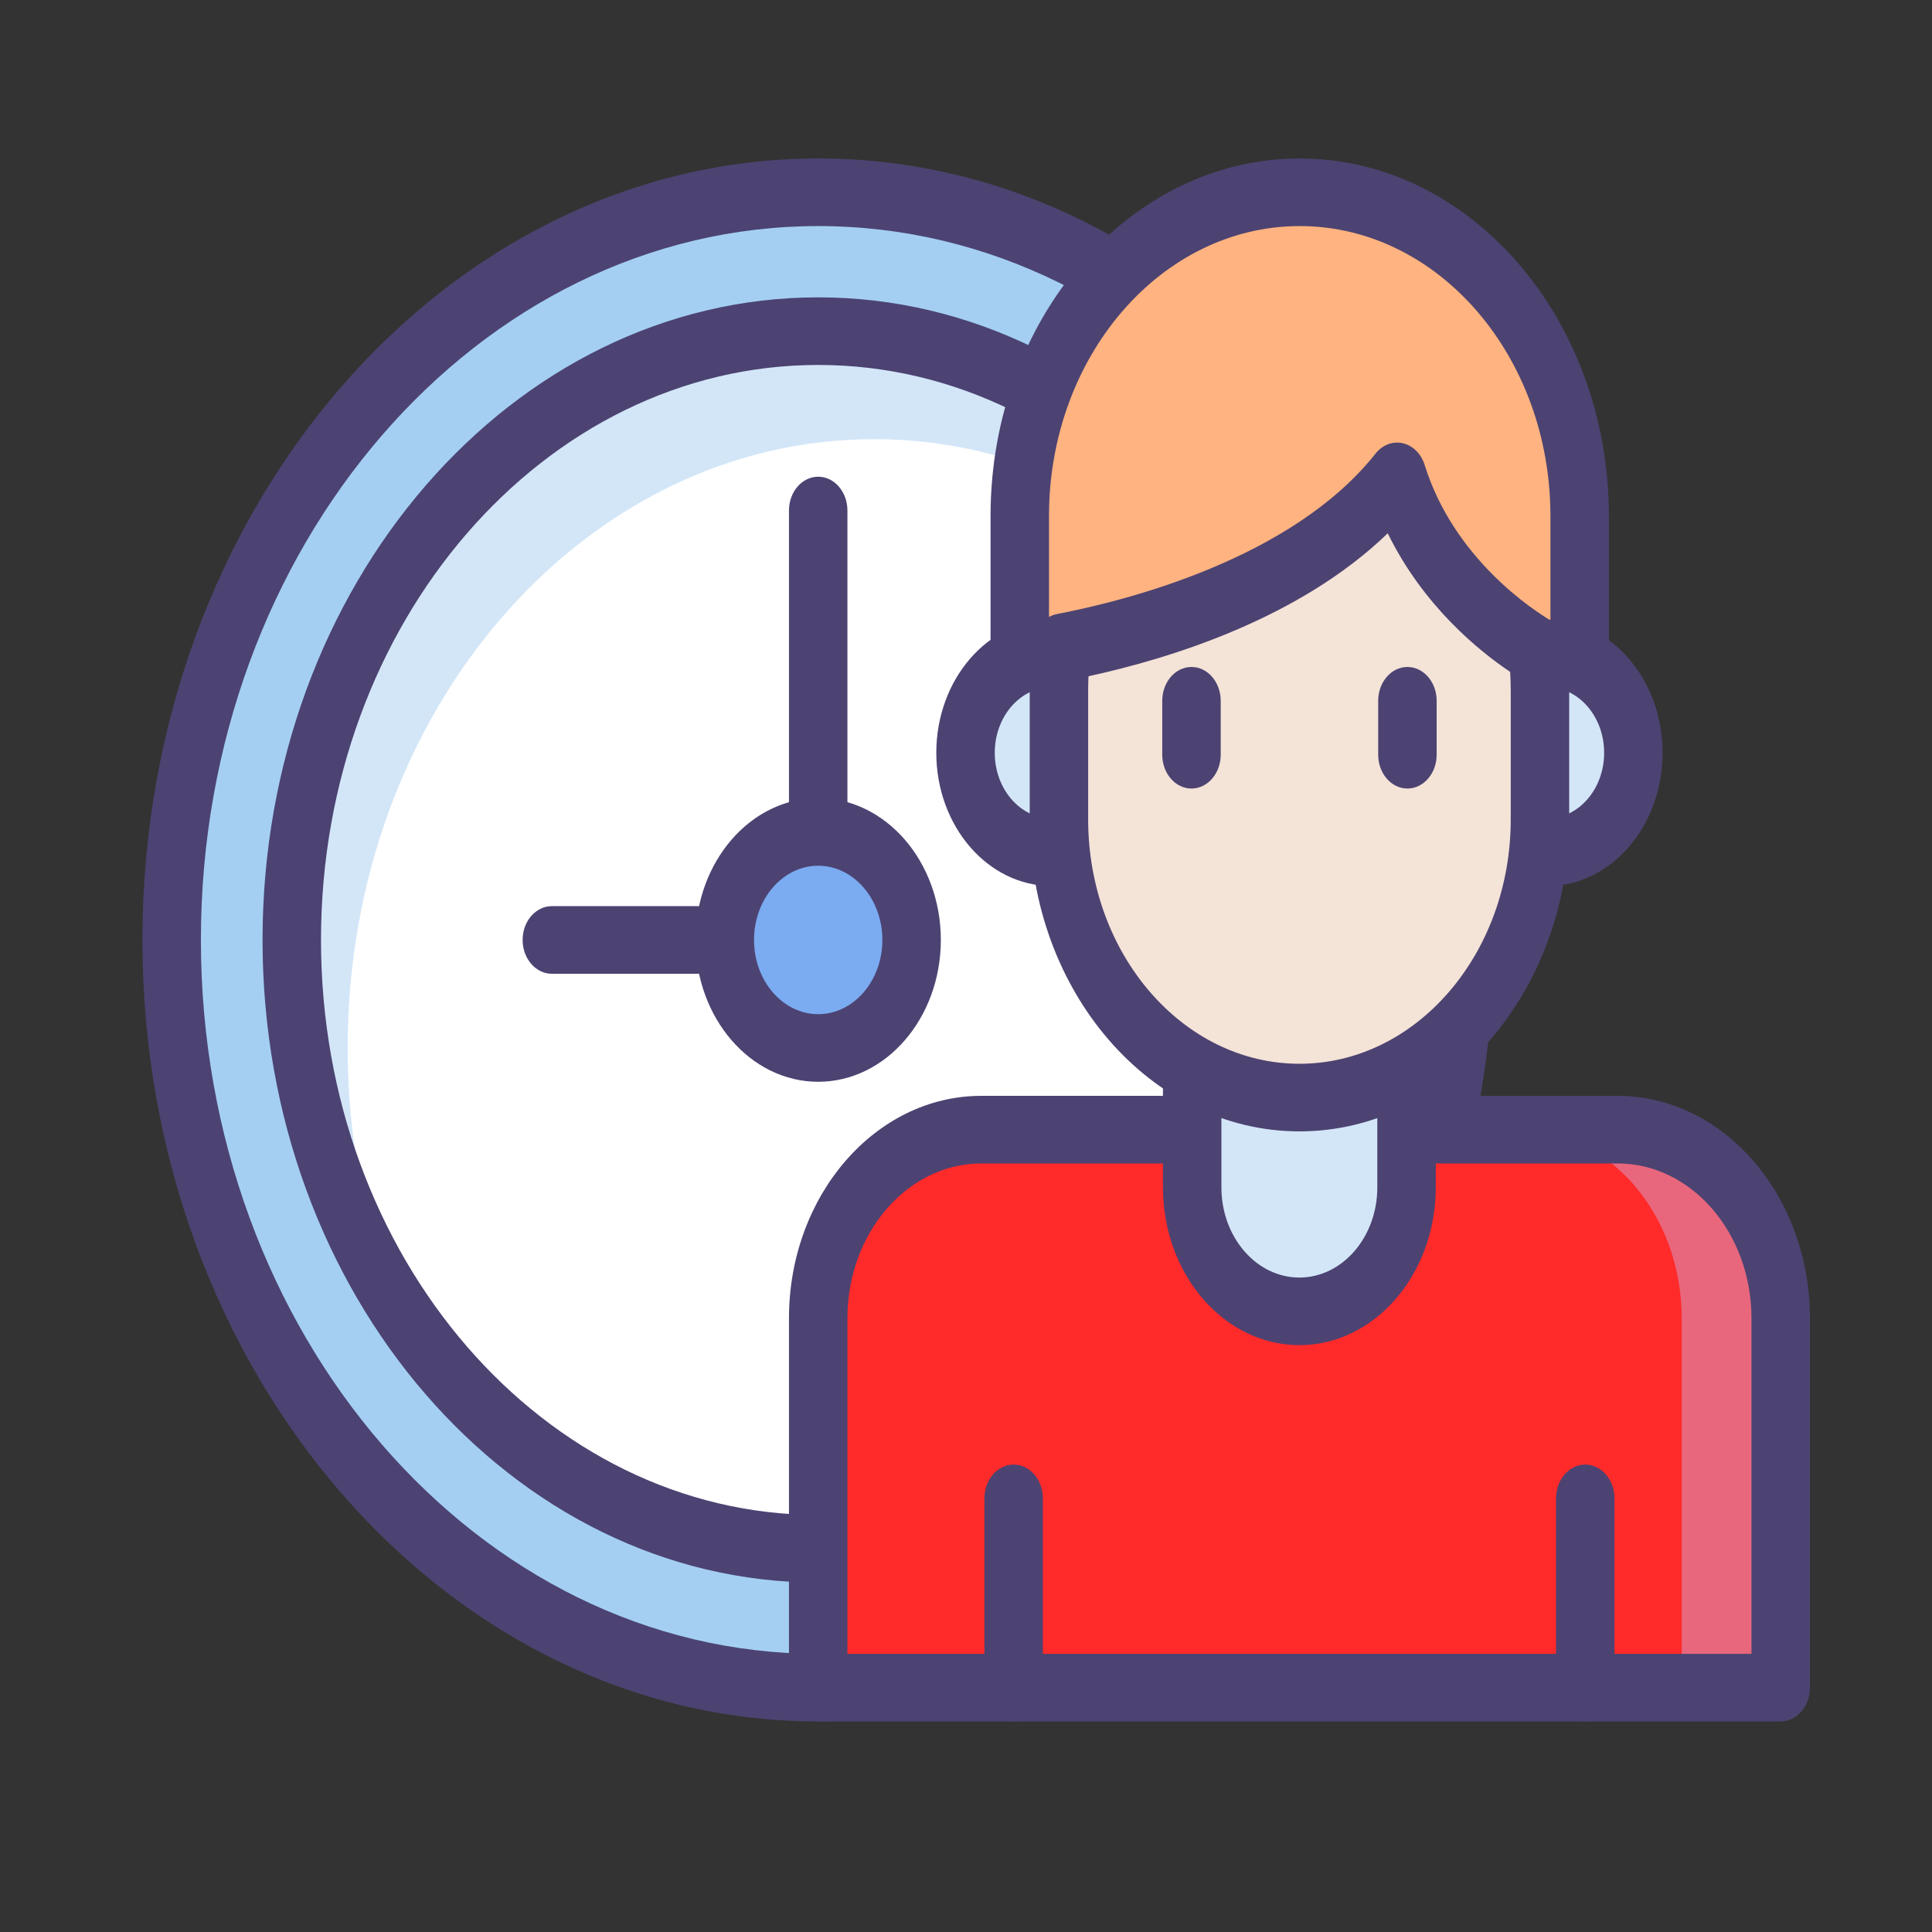 <?xml version="1.0" encoding="UTF-8" standalone="no"?>
<!-- Generator: Adobe Illustrator 22.1.0, SVG Export Plug-In . SVG Version: 6.00 Build 0)  -->

<svg
   version="1.1"
   id="Icon_Set"
   x="0px"
   y="0px"
   viewBox="0 0 512 512"
   style="enable-background:new 0 0 512 512;"
   xml:space="preserve"
   xmlns="http://www.w3.org/2000/svg"
   xmlns:svg="http://www.w3.org/2000/svg"><rect x="0" y="0" width="512" height="512" fill="#333333" stroke="none"/><defs
   id="defs497">
	
	

		
		
		
		
		
		
		
		
		
		
		
		
		
		
	</defs>
<style
   type="text/css"
   id="style385">
	.st0{fill:#F0C48A;}
	.st1{fill:#FD919E;}
	.st2{fill:#4C4372;}
	.st3{fill:#D3E6F8;}
	.st4{fill:#A4CFF2;}
	.st5{fill:#7BABF1;}
	.st6{fill:#FFFFFF;}
	.st7{fill:#E8677D;}
	.st8{fill:none;stroke:#4C4372;stroke-width:12;stroke-linecap:round;stroke-linejoin:round;stroke-miterlimit:10;}
</style>
<g
   id="g425"
   transform="matrix(1.291,0,0,1.493,-71.796,-133.11)">
			<g
   id="g395">
				<circle
   class="st4"
   cx="223.569"
   cy="256"
   r="132.715"
   id="circle393" />
			</g>
			<g
   id="g399">
				<circle
   class="st6"
   cx="223.569"
   cy="256"
   r="108.063"
   id="circle397" />
			</g>
			<g
   id="g403">
				<path
   class="st3"
   d="m 126.977,275.174 c 0,-59.682 48.382,-108.063 108.063,-108.063 35.406,0 66.834,17.028 86.544,43.341 -17.186,-36.919 -54.608,-62.516 -98.015,-62.516 -59.682,0 -108.063,48.382 -108.063,108.063 0,24.276 8.005,46.681 21.519,64.722 -6.444,-13.841 -10.048,-29.272 -10.048,-45.547 z"
   id="path401" />
			</g>
			<g
   id="g407">
				<path
   class="st2"
   d="M 223.569,394.715 C 147.081,394.715 84.854,332.488 84.854,256 c 0,-76.488 62.228,-138.715 138.715,-138.715 76.487,0 138.715,62.227 138.715,138.715 0,76.488 -62.227,138.715 -138.715,138.715 z m 0,-265.43 c -69.871,0 -126.715,56.844 -126.715,126.715 0,69.871 56.844,126.715 126.715,126.715 69.871,0 126.715,-56.844 126.715,-126.715 0,-69.871 -56.844,-126.715 -126.715,-126.715 z"
   id="path405" />
			</g>
			<g
   id="g411">
				<path
   class="st2"
   d="m 223.569,370.063 c -62.895,0 -114.063,-51.169 -114.063,-114.063 0,-62.894 51.168,-114.063 114.063,-114.063 62.895,0 114.063,51.169 114.063,114.063 0,62.894 -51.168,114.063 -114.063,114.063 z m 0,-216.126 c -56.278,0 -102.063,45.785 -102.063,102.063 0,56.278 45.785,102.063 102.063,102.063 56.278,0 102.063,-45.785 102.063,-102.063 0,-56.278 -45.785,-102.063 -102.063,-102.063 z"
   id="path409" />
			</g>
			<g
   id="g415">
				<path
   class="st2"
   d="m 223.569,262 h -54.675 c -3.313,0 -6,-2.686 -6,-6 0,-3.314 2.687,-6 6,-6 h 48.675 v -70.226 c 0,-3.314 2.687,-6 6,-6 3.313,0 6,2.686 6,6 V 256 c 0,3.314 -2.687,6 -6,6 z"
   id="path413" />
			</g>
			<g
   id="g419">
				<circle
   class="st5"
   cx="223.569"
   cy="256"
   r="19.174"
   id="circle417" />
			</g>
			<g
   id="g423">
				<path
   class="st2"
   d="m 223.569,281.174 c -13.881,0 -25.174,-11.293 -25.174,-25.174 0,-13.881 11.293,-25.174 25.174,-25.174 13.881,0 25.174,11.293 25.174,25.174 0,13.881 -11.293,25.174 -25.174,25.174 z m 0,-38.348 c -7.264,0 -13.174,5.91 -13.174,13.174 0,7.264 5.91,13.174 13.174,13.174 7.264,0 13.174,-5.91 13.174,-13.174 0,-7.264 -5.91,-13.174 -13.174,-13.174 z"
   id="path421" />
			</g>
		</g><g
   id="g429"
   transform="matrix(1.291,0,0,1.493,-71.796,-133.11)"
   style="fill:#ffb380">
			<path
   class="st5"
   d="m 379.877,224.75 v -44 c 0,-31.737 -25.728,-57.465 -57.465,-57.465 v 0 c -31.737,0 -57.465,25.728 -57.465,57.465 v 44 h 17.945 80.359 z"
   id="path427"
   style="fill:#ffb380" />
		</g><g
   id="g433"
   transform="matrix(1.291,0,0,1.493,-71.796,-133.11)">
			<path
   class="st2"
   d="M 379.877,230.75 H 264.946 c -3.313,0 -6,-2.686 -6,-6 v -44 c 0,-34.995 28.47,-63.465 63.465,-63.465 34.995,0 63.466,28.47 63.466,63.465 v 44 c 0,3.314 -2.686,6 -6,6 z m -108.931,-12 h 102.931 v -38 c 0,-28.378 -23.087,-51.465 -51.465,-51.465 -28.378,0 -51.466,23.087 -51.466,51.465 z"
   id="path431" />
		</g><g
   id="g437"
   transform="matrix(1.291,0,0,1.493,-71.796,-133.11)">
			<path
   class="st3"
   d="M 373.266,240.419 H 271.45 c -9.741,0 -17.638,-7.897 -17.638,-17.638 v 0 c 0,-9.741 7.897,-17.638 17.638,-17.638 h 101.816 c 9.741,0 17.638,7.897 17.638,17.638 v 0 c 0,9.741 -7.897,17.638 -17.638,17.638 z"
   id="path435" />
		</g><g
   id="g441"
   transform="matrix(1.291,0,0,1.493,-71.796,-133.11)">
			<path
   class="st2"
   d="M 373.266,246.419 H 271.45 c -13.034,0 -23.638,-10.604 -23.638,-23.638 0,-13.034 10.604,-23.638 23.638,-23.638 h 101.816 c 13.034,0 23.637,10.604 23.637,23.638 0,13.034 -10.603,23.638 -23.637,23.638 z M 271.45,211.144 c -6.417,0 -11.638,5.221 -11.638,11.638 0,6.417 5.221,11.638 11.638,11.638 h 101.816 c 6.417,0 11.637,-5.221 11.637,-11.638 0,-6.417 -5.22,-11.638 -11.637,-11.638 z"
   id="path439" />
		</g><g
   id="g445"
   transform="matrix(1.291,0,0,1.493,-71.796,-133.11)"
   style="fill:#ff2a2a">
			<path
   class="st1"
   d="M 421.146,388.715 H 223.569 v -65.559 c 0,-18.493 14.992,-33.485 33.485,-33.485 h 130.607 c 18.493,0 33.485,14.992 33.485,33.485 z"
   id="path443"
   style="fill:#ff2a2a" />
		</g><g
   id="g449"
   transform="matrix(1.291,0,0,1.493,-71.796,-133.11)">
			<path
   class="st7"
   d="M 387.661,289.672 H 367.34 c 18.493,0 33.485,14.992 33.485,33.485 v 65.559 h 20.321 v -65.559 c 10e-4,-18.493 -14.991,-33.485 -33.485,-33.485 z"
   id="path447" />
		</g><g
   id="g453"
   transform="matrix(1.291,0,0,1.493,-71.796,-133.11)">
			<path
   class="st2"
   d="M 421.146,394.715 H 223.569 c -3.313,0 -6,-2.686 -6,-6 v -65.559 c 0,-21.772 17.713,-39.485 39.485,-39.485 h 130.607 c 21.772,0 39.485,17.713 39.485,39.485 v 65.559 c 0,3.314 -2.686,6 -6,6 z m -191.577,-12 h 185.578 v -59.559 c 0,-15.155 -12.33,-27.485 -27.485,-27.485 H 257.054 c -15.155,0 -27.485,12.33 -27.485,27.485 z"
   id="path451" />
		</g><g
   id="g463"
   transform="matrix(1.291,0,0,1.493,-71.796,-133.11)">
			<g
   id="g457">
				<path
   class="st2"
   d="m 263.69,394.715 c -3.313,0 -6,-2.686 -6,-6 v -33.593 c 0,-3.314 2.687,-6 6,-6 3.313,0 6,2.686 6,6 v 33.593 c 0,3.314 -2.687,6 -6,6 z"
   id="path455" />
			</g>
			<g
   id="g461">
				<path
   class="st2"
   d="m 381.025,394.715 c -3.313,0 -6,-2.686 -6,-6 v -33.593 c 0,-3.314 2.687,-6 6,-6 3.313,0 6,2.686 6,6 v 33.593 c 0,3.314 -2.686,6 -6,6 z"
   id="path459" />
			</g>
		</g><g
   id="g467"
   transform="matrix(1.291,0,0,1.493,-71.796,-133.11)">
			<path
   class="st3"
   d="m 322.339,321.924 v 0 c -12.152,0 -22.002,-9.851 -22.002,-22.002 v -39.209 h 44.005 v 39.209 c 0,12.151 -9.851,22.002 -22.003,22.002 z"
   id="path465" />
		</g><g
   id="g471"
   transform="matrix(1.291,0,0,1.493,-71.796,-133.11)">
			<path
   class="st2"
   d="m 322.339,327.924 c -15.44,0 -28.002,-12.562 -28.002,-28.002 v -39.209 c 0,-3.314 2.687,-6 6,-6 h 44.005 c 3.313,0 6,2.686 6,6 v 39.209 c 0,15.44 -12.562,28.002 -28.003,28.002 z m -16.002,-61.211 v 33.209 c 0,8.824 7.179,16.002 16.002,16.002 8.823,0 16.002,-7.179 16.002,-16.002 v -33.209 z"
   id="path469" />
		</g><g
   id="g475"
   transform="matrix(1.291,0,0,1.493,-71.796,-133.11)"
   style="fill:#f4e3d7">
			<path
   class="st6"
   d="m 342.411,173.716 c -18.318,20.005 -53.43,27.799 -68.847,30.35 -0.38,2.469 -0.578,4.997 -0.578,7.572 v 22.967 c 0,27.268 22.105,49.372 49.372,49.372 v 0 c 27.268,0 49.372,-22.105 49.372,-49.372 v -22.967 c 0,-2.373 -0.178,-4.703 -0.501,-6.986 -4.367,-2.229 -22.074,-12.231 -28.818,-30.936 z"
   id="path473"
   style="fill:#f4e3d7" />
		</g><g
   id="g485"
   transform="matrix(1.291,0,0,1.493,-71.796,-133.11)">
			<g
   id="g479">
				<path
   class="st2"
   d="m 300.194,229.122 c -3.313,0 -6,-2.686 -6,-6 v -9.576 c 0,-3.314 2.687,-6 6,-6 3.313,0 6,2.686 6,6 v 9.576 c 0,3.313 -2.686,6 -6,6 z"
   id="path477" />
			</g>
			<g
   id="g483">
				<path
   class="st2"
   d="m 344.521,229.122 c -3.313,0 -6,-2.686 -6,-6 v -9.576 c 0,-3.314 2.687,-6 6,-6 3.313,0 6,2.686 6,6 v 9.576 c 0,3.313 -2.687,6 -6,6 z"
   id="path481" />
			</g>
		</g><g
   id="g489"
   transform="matrix(1.291,0,0,1.493,-71.796,-133.11)">
			<path
   class="st2"
   d="m 322.358,289.977 c -30.533,0 -55.373,-24.84 -55.373,-55.372 v -22.967 c 0,-2.836 0.218,-5.691 0.648,-8.485 0.395,-2.564 2.392,-4.583 4.951,-5.007 13.934,-2.306 48.2,-9.697 65.402,-28.483 1.418,-1.549 3.542,-2.244 5.604,-1.831 2.06,0.413 3.754,1.872 4.466,3.848 6.058,16.804 22.639,25.962 25.901,27.627 1.74,0.888 2.938,2.568 3.212,4.502 0.372,2.623 0.561,5.257 0.561,7.829 v 22.967 c 0,30.532 -24.84,55.372 -55.372,55.372 z m -43.304,-80.788 c -0.045,0.816 -0.068,1.634 -0.068,2.449 v 22.967 c 0,23.916 19.457,43.372 43.373,43.372 23.916,0 43.372,-19.457 43.372,-43.372 v -22.967 c 0,-1.062 -0.042,-2.139 -0.124,-3.224 -6.292,-3.649 -17.795,-11.644 -25.126,-24.597 -17.966,15.01 -44.17,22.133 -61.427,25.372 z"
   id="path487" />
		</g>
</svg>
